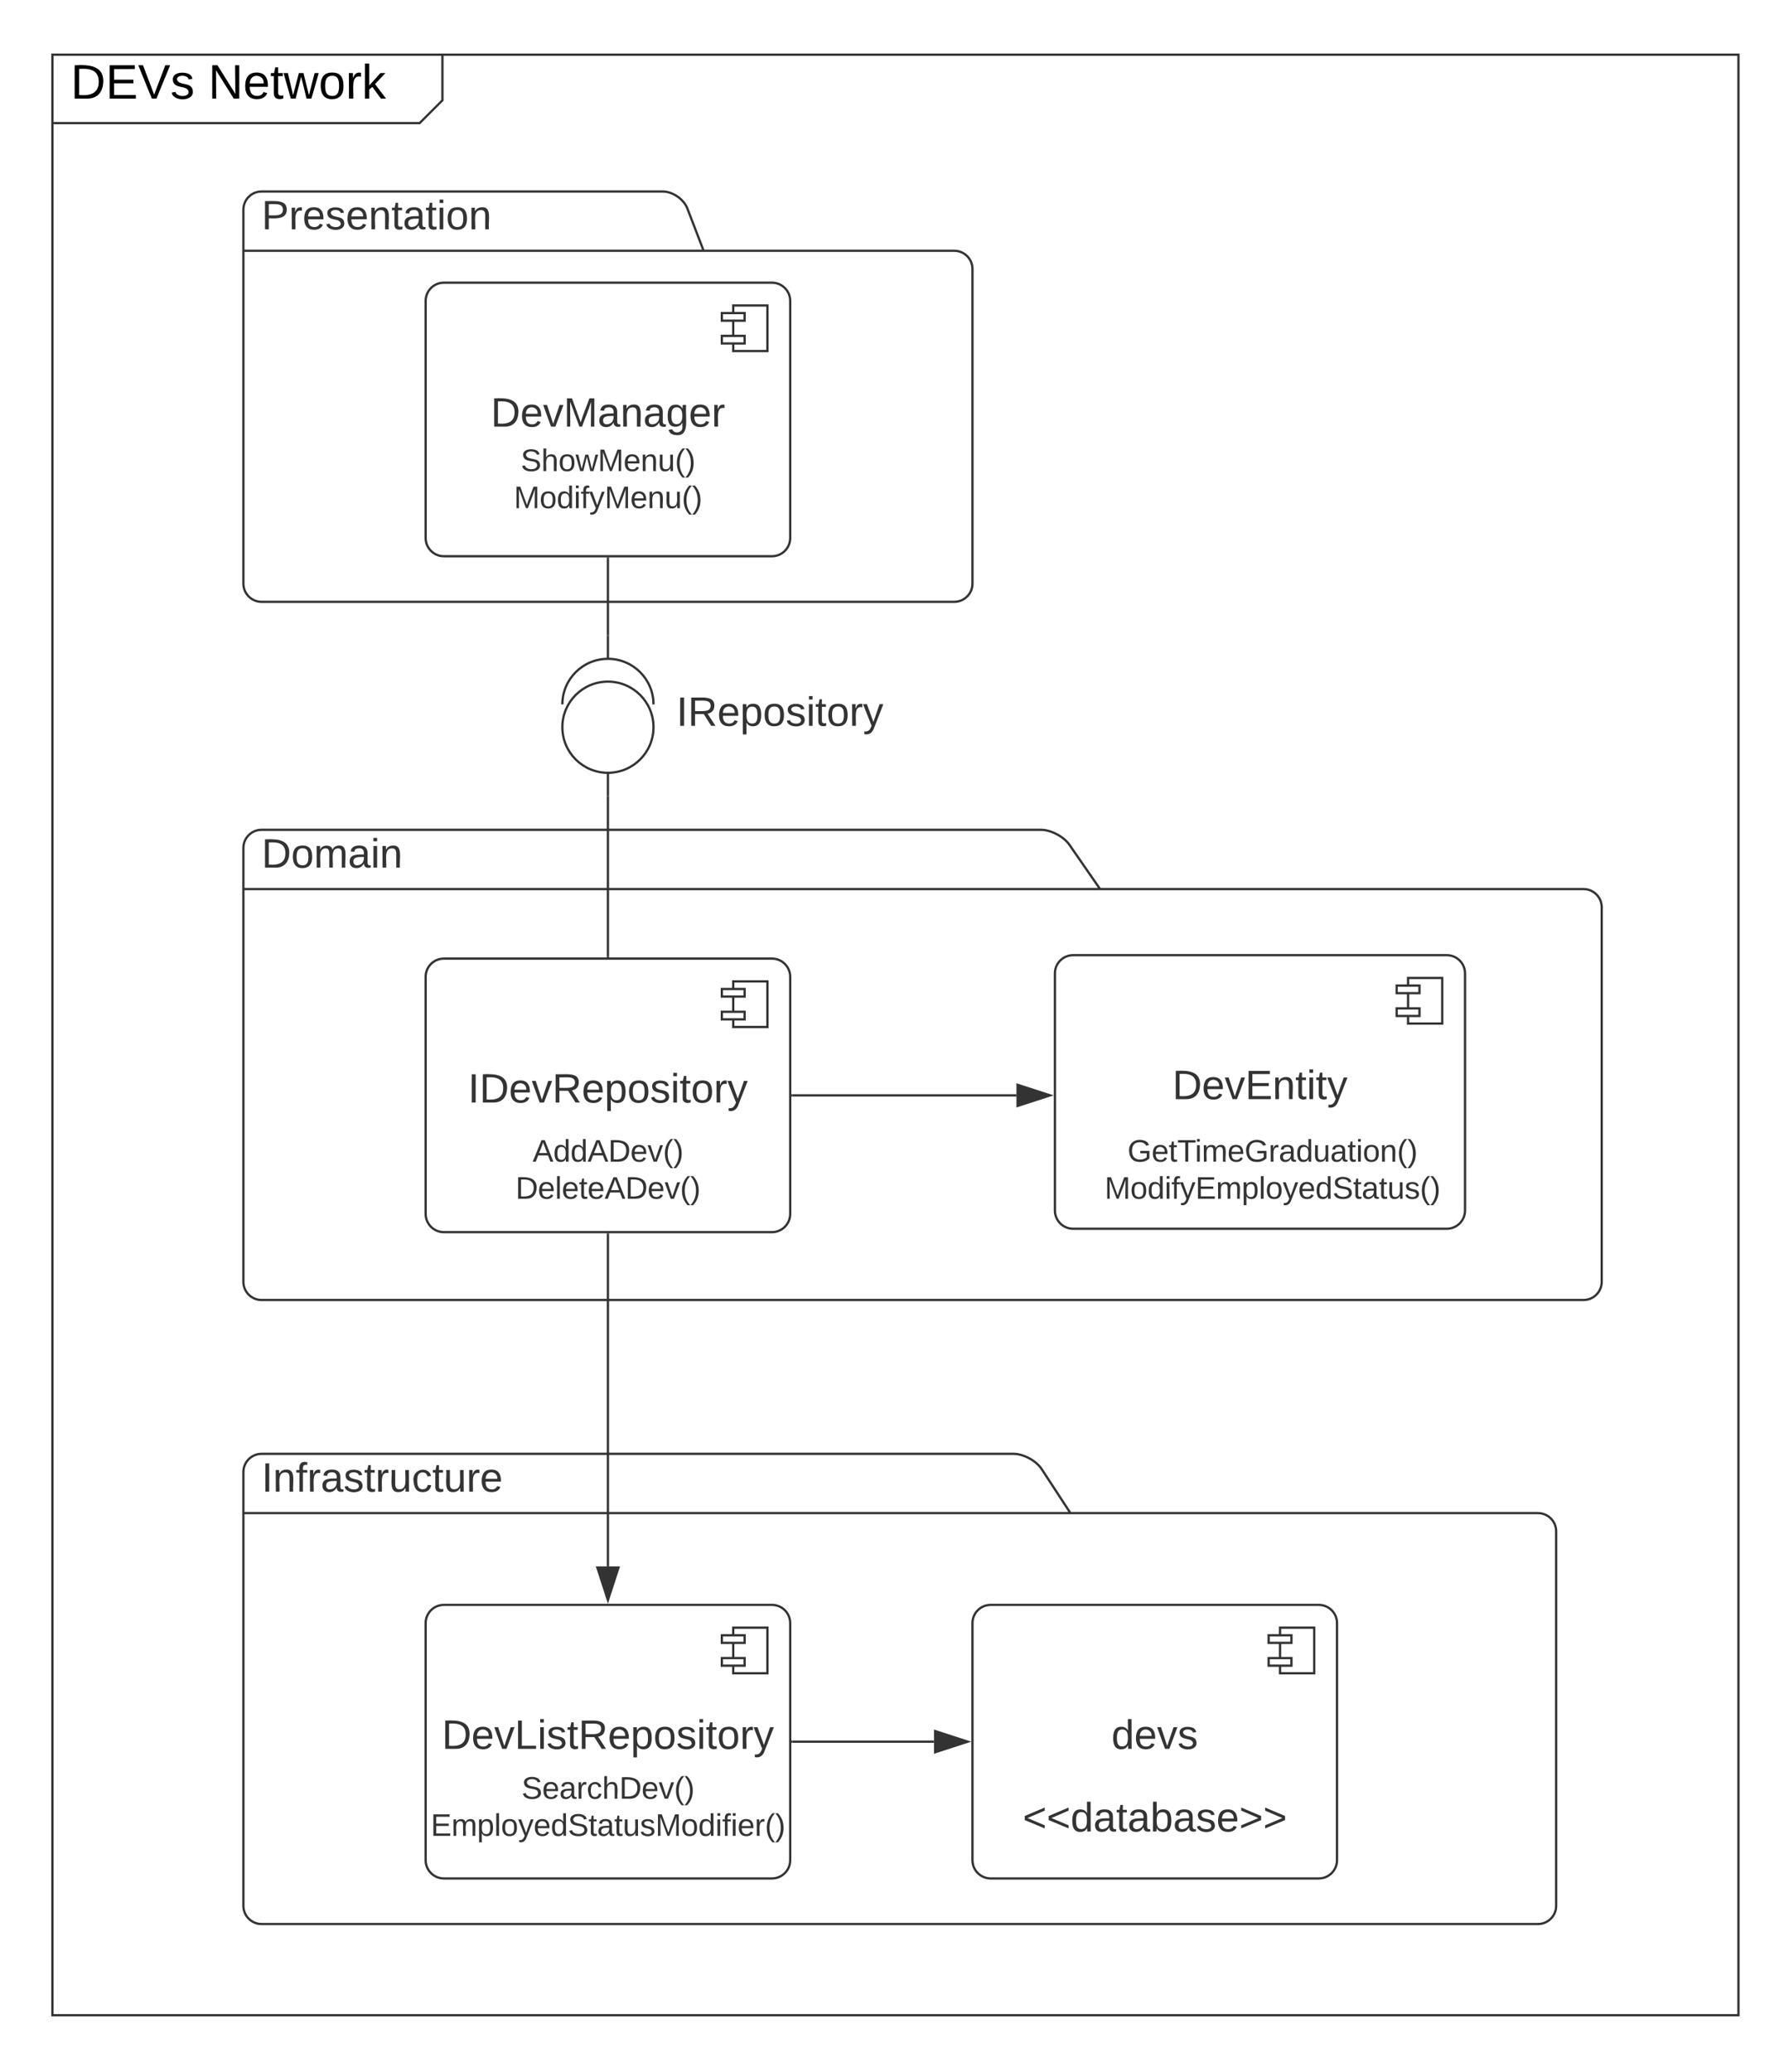 <svg xmlns="http://www.w3.org/2000/svg" xmlns:xlink="http://www.w3.org/1999/xlink" xmlns:lucid="lucid" width="783" height="909"><g transform="translate(-297 -216)" lucid:page-tab-id="0_0"><path d="M0 0h1760v1360H0z" fill="#fff"/><path d="M320 240h171.18v20l-10 10H320z" fill="#fff"/><path d="M491.18 240v20l-10 10H320" stroke="#333" fill="none"/><path d="M320 240h740v860H320z" stroke="#333" fill="none"/><use xlink:href="#a" transform="matrix(1,0,0,1,328,240) translate(0 19.267)"/><use xlink:href="#b" transform="matrix(1,0,0,1,328,240) translate(60.385 19.267)"/><path d="M605.82 326h110c4.4 0 8 3.58 8 8v138c0 4.42-3.6 8-8 8h-304c-4.42 0-8-3.58-8-8V308c0-4.42 3.58-8 8-8h176c4.4 0 9.28 3.34 10.87 7.47zm-202 0h202" stroke="#333" fill="#fff"/><use xlink:href="#c" transform="matrix(1,0,0,1,411.816,300) translate(0 16.6)"/><path d="M779.82 606H992c4.42 0 8 3.58 8 8v164.26c0 4.42-3.58 8-8 8H411.82c-4.42 0-8-3.58-8-8V588c0-4.42 3.58-8 8-8h342c4.4 0 10.03 2.94 12.55 6.58zm-376 0h376" stroke="#333" fill="#fff"/><use xlink:href="#d" transform="matrix(1,0,0,1,411.816,580) translate(0 16.6)"/><path d="M766.82 879.74H972c4.42 0 8 3.58 8 8V1052c0 4.42-3.58 8-8 8H411.82c-4.42 0-8-3.58-8-8V861.74c0-4.42 3.58-8 8-8h330c4.4 0 9.96 3 12.37 6.7zm-363 0h363" stroke="#333" fill="#fff"/><use xlink:href="#e" transform="matrix(1,0,0,1,411.816,853.74) translate(0 16.6)"/><path d="M483.82 644.5c0-4.42 3.58-8 8-8h144c4.4 0 8 3.58 8 8v104c0 4.4-3.6 8-8 8h-144c-4.42 0-8-3.6-8-8z" stroke="#333" fill="#fff"/><path d="M633.82 646.5h-15v20h15z" stroke="#333" fill="#fff"/><path d="M623.82 649.83h-10v3.33h10zm0 10h-10v3.33h10z" stroke="#333" fill="#fff"/><use xlink:href="#f" transform="matrix(1,0,0,1,483.816,636.496) translate(18.605 63.15)"/><path d="M563.82 565v-10m0-40c11.04 0 20 8.95 20 20s-8.96 20-20 20c-11.05 0-20-8.95-20-20s8.95-20 20-20z" stroke="#333" fill="#fff"/><path d="M563.02 565v-10h1.6v10z" fill="none"/><path d="M583.82 515h110.9v31.6h-110.9z" fill="#fff" fill-opacity="0"/><use xlink:href="#g" transform="matrix(1,0,0,1,588.816,520) translate(5.075 14.4)"/><path d="M760 643c0-4.42 3.58-8 8-8h164c4.42 0 8 3.58 8 8v104c0 4.42-3.58 8-8 8H768c-4.42 0-8-3.58-8-8z" stroke="#333" fill="#fff"/><path d="M930 645h-15v20h15z" stroke="#333" fill="#fff"/><path d="M920 648.33h-10v3.34h10zm0 10h-10v3.34h10z" stroke="#333" fill="#fff"/><use xlink:href="#h" transform="matrix(1,0,0,1,760,635) translate(51.555 63.15)"/><path d="M483.82 348c0-4.42 3.58-8 8-8h144c4.4 0 8 3.58 8 8v104c0 4.42-3.6 8-8 8h-144c-4.42 0-8-3.58-8-8z" stroke="#333" fill="#fff"/><path d="M633.82 350h-15v20h15z" stroke="#333" fill="#fff"/><path d="M623.82 353.33h-10v3.34h10zm0 10h-10v3.34h10z" stroke="#333" fill="#fff"/><use xlink:href="#i" transform="matrix(1,0,0,1,483.816,340) translate(28.58 63.15)"/><path d="M483.82 928c0-4.42 3.58-8 8-8h144c4.4 0 8 3.58 8 8v104c0 4.42-3.6 8-8 8h-144c-4.42 0-8-3.58-8-8z" stroke="#333" fill="#fff"/><path d="M633.82 930h-15v20h15z" stroke="#333" fill="#fff"/><path d="M623.82 933.33h-10v3.34h10zm0 10h-10v3.34h10z" stroke="#333" fill="#fff"/><use xlink:href="#j" transform="matrix(1,0,0,1,483.816,920) translate(7.13 63.15)"/><path d="M563.82 565.5v70" stroke="#333" fill="none"/><path d="M564.32 565.5h-1v-.5h1zM564.32 636h-1v-.52h1z" fill="#333"/><g fill="none"><path d="M563.82 505v-10m-20 30c0-11.05 8.95-20 20-20 11.04 0 20 8.95 20 20" stroke="#333"/><path d="M543.82 525c0-11.05 8.95-20 20-20 11.04 0 20 8.95 20 20zM563.82 505c-.45 0-.8-.36-.8-.8v-8.4c0-.44.35-.8.8-.8.44 0 .8.36.8.8v8.4c0 .44-.36.8-.8.8z"/></g><path d="M563.82 494.5V461" stroke="#333" fill="none"/><path d="M564.32 498v-3h-1v-.5h1zM564.32 461h-1v-.5h1z" fill="#333"/><path d="M644.82 696.5H743.12" stroke="#333" fill="none"/><path d="M644.83 697h-.5v-1h.5z" fill="#333"/><path d="M757.88 696.5l-14.26 4.63v-9.27z" stroke="#333" fill="#333"/><path d="M563.82 757.5v145.62" stroke="#333" fill="none"/><path d="M564.32 757.5h-1v-.5h1z" fill="#333"/><path d="M563.82 917.88l-4.64-14.26h9.27z" stroke="#333" fill="#333"/><path d="M508.37 406.8h110.9V460h-110.9z" fill="#fff" fill-opacity="0"/><use xlink:href="#k" transform="matrix(1,0,0,1,513.366,411.8) translate(12.168 10.844)"/><use xlink:href="#l" transform="matrix(1,0,0,1,513.366,411.8) translate(9.174 27.111)"/><path d="M723.82 928c0-4.42 3.58-8 8-8h144c4.4 0 8 3.58 8 8v104c0 4.42-3.6 8-8 8h-144c-4.42 0-8-3.58-8-8z" stroke="#333" fill="#fff"/><path d="M873.82 930h-15v20h15z" stroke="#333" fill="#fff"/><path d="M863.82 933.33h-10v3.34h10zm0 10h-10v3.34h10z" stroke="#333" fill="#fff"/><use xlink:href="#m" transform="matrix(1,0,0,1,723.816,920) translate(61.005 63.15)"/><path d="M748.37 1000h110.9v31.6h-110.9z" fill="#fff" fill-opacity="0"/><use xlink:href="#n" transform="matrix(1,0,0,1,753.366,1005) translate(-7.5 14.4)"/><path d="M800 709.72h110.9v42.54H800z" fill="#fff" fill-opacity="0"/><use xlink:href="#o" transform="matrix(1,0,0,1,805,714.724) translate(-13.136 10.844)"/><use xlink:href="#p" transform="matrix(1,0,0,1,805,714.724) translate(-23.19 27.111)"/><path d="M644.82 980h62.1" stroke="#333" fill="none"/><path d="M644.83 980.5h-.5v-1h.5z" fill="#333"/><path d="M721.7 980l-14.27 4.64v-9.28z" stroke="#333" fill="#333"/><path d="M508.37 709.72h110.9v53.2h-110.9z" fill="#fff" fill-opacity="0"/><g><use xlink:href="#q" transform="matrix(1,0,0,1,513.366,714.724) translate(17.421 10.844)"/><use xlink:href="#r" transform="matrix(1,0,0,1,513.366,714.724) translate(9.927 27.111)"/></g><path d="M508.37 989.2h110.9v53.2h-110.9z" fill="#fff" fill-opacity="0"/><g><use xlink:href="#s" transform="matrix(1,0,0,1,513.366,994.2) translate(12.544 10.844)"/><use xlink:href="#t" transform="matrix(1,0,0,1,513.366,994.2) translate(-27.294 27.111)"/></g><defs><path d="M30-248c118-7 216 8 213 122C240-48 200 0 122 0H30v-248zM63-27c89 8 146-16 146-99s-60-101-146-95v194" id="u"/><path d="M30 0v-248h187v28H63v79h144v27H63v87h162V0H30" id="v"/><path d="M137 0h-34L2-248h35l83 218 83-218h36" id="w"/><path d="M135-143c-3-34-86-38-87 0 15 53 115 12 119 90S17 21 10-45l28-5c4 36 97 45 98 0-10-56-113-15-118-90-4-57 82-63 122-42 12 7 21 19 24 35" id="x"/><g id="a"><use transform="matrix(0.059,0,0,0.059,0,0)" xlink:href="#u"/><use transform="matrix(0.059,0,0,0.059,15.348,0)" xlink:href="#v"/><use transform="matrix(0.059,0,0,0.059,29.57,0)" xlink:href="#w"/><use transform="matrix(0.059,0,0,0.059,43.793,0)" xlink:href="#x"/></g><path d="M190 0L58-211 59 0H30v-248h39L202-35l-2-213h31V0h-41" id="y"/><path d="M100-194c63 0 86 42 84 106H49c0 40 14 67 53 68 26 1 43-12 49-29l28 8c-11 28-37 45-77 45C44 4 14-33 15-96c1-61 26-98 85-98zm52 81c6-60-76-77-97-28-3 7-6 17-6 28h103" id="z"/><path d="M59-47c-2 24 18 29 38 22v24C64 9 27 4 27-40v-127H5v-23h24l9-43h21v43h35v23H59v120" id="A"/><path d="M206 0h-36l-40-164L89 0H53L-1-190h32L70-26l43-164h34l41 164 42-164h31" id="B"/><path d="M100-194c62-1 85 37 85 99 1 63-27 99-86 99S16-35 15-95c0-66 28-99 85-99zM99-20c44 1 53-31 53-75 0-43-8-75-51-75s-53 32-53 75 10 74 51 75" id="C"/><path d="M114-163C36-179 61-72 57 0H25l-1-190h30c1 12-1 29 2 39 6-27 23-49 58-41v29" id="D"/><path d="M143 0L79-87 56-68V0H24v-261h32v163l83-92h37l-77 82L181 0h-38" id="E"/><g id="b"><use transform="matrix(0.059,0,0,0.059,0,0)" xlink:href="#y"/><use transform="matrix(0.059,0,0,0.059,15.348,0)" xlink:href="#z"/><use transform="matrix(0.059,0,0,0.059,27.2,0)" xlink:href="#A"/><use transform="matrix(0.059,0,0,0.059,33.126,0)" xlink:href="#B"/><use transform="matrix(0.059,0,0,0.059,48.474,0)" xlink:href="#C"/><use transform="matrix(0.059,0,0,0.059,60.326,0)" xlink:href="#D"/><use transform="matrix(0.059,0,0,0.059,67.378,0)" xlink:href="#E"/></g><path fill="#333" d="M30-248c87 1 191-15 191 75 0 78-77 80-158 76V0H30v-248zm33 125c57 0 124 11 124-50 0-59-68-47-124-48v98" id="F"/><path fill="#333" d="M114-163C36-179 61-72 57 0H25l-1-190h30c1 12-1 29 2 39 6-27 23-49 58-41v29" id="G"/><path fill="#333" d="M100-194c63 0 86 42 84 106H49c0 40 14 67 53 68 26 1 43-12 49-29l28 8c-11 28-37 45-77 45C44 4 14-33 15-96c1-61 26-98 85-98zm52 81c6-60-76-77-97-28-3 7-6 17-6 28h103" id="H"/><path fill="#333" d="M135-143c-3-34-86-38-87 0 15 53 115 12 119 90S17 21 10-45l28-5c4 36 97 45 98 0-10-56-113-15-118-90-4-57 82-63 122-42 12 7 21 19 24 35" id="I"/><path fill="#333" d="M117-194c89-4 53 116 60 194h-32v-121c0-31-8-49-39-48C34-167 62-67 57 0H25l-1-190h30c1 10-1 24 2 32 11-22 29-35 61-36" id="J"/><path fill="#333" d="M59-47c-2 24 18 29 38 22v24C64 9 27 4 27-40v-127H5v-23h24l9-43h21v43h35v23H59v120" id="K"/><path fill="#333" d="M141-36C126-15 110 5 73 4 37 3 15-17 15-53c-1-64 63-63 125-63 3-35-9-54-41-54-24 1-41 7-42 31l-33-3c5-37 33-52 76-52 45 0 72 20 72 64v82c-1 20 7 32 28 27v20c-31 9-61-2-59-35zM48-53c0 20 12 33 32 33 41-3 63-29 60-74-43 2-92-5-92 41" id="L"/><path fill="#333" d="M24-231v-30h32v30H24zM24 0v-190h32V0H24" id="M"/><path fill="#333" d="M100-194c62-1 85 37 85 99 1 63-27 99-86 99S16-35 15-95c0-66 28-99 85-99zM99-20c44 1 53-31 53-75 0-43-8-75-51-75s-53 32-53 75 10 74 51 75" id="N"/><g id="c"><use transform="matrix(0.05,0,0,0.05,0,0)" xlink:href="#F"/><use transform="matrix(0.05,0,0,0.05,12,0)" xlink:href="#G"/><use transform="matrix(0.05,0,0,0.05,17.95,0)" xlink:href="#H"/><use transform="matrix(0.05,0,0,0.05,27.95,0)" xlink:href="#I"/><use transform="matrix(0.05,0,0,0.05,36.95,0)" xlink:href="#H"/><use transform="matrix(0.05,0,0,0.05,46.95,0)" xlink:href="#J"/><use transform="matrix(0.05,0,0,0.05,56.95,0)" xlink:href="#K"/><use transform="matrix(0.05,0,0,0.05,61.95,0)" xlink:href="#L"/><use transform="matrix(0.05,0,0,0.05,71.95,0)" xlink:href="#K"/><use transform="matrix(0.05,0,0,0.05,76.95,0)" xlink:href="#M"/><use transform="matrix(0.05,0,0,0.05,80.9,0)" xlink:href="#N"/><use transform="matrix(0.05,0,0,0.05,90.9,0)" xlink:href="#J"/></g><path fill="#333" d="M30-248c118-7 216 8 213 122C240-48 200 0 122 0H30v-248zM63-27c89 8 146-16 146-99s-60-101-146-95v194" id="O"/><path fill="#333" d="M210-169c-67 3-38 105-44 169h-31v-121c0-29-5-50-35-48C34-165 62-65 56 0H25l-1-190h30c1 10-1 24 2 32 10-44 99-50 107 0 11-21 27-35 58-36 85-2 47 119 55 194h-31v-121c0-29-5-49-35-48" id="P"/><g id="d"><use transform="matrix(0.05,0,0,0.05,0,0)" xlink:href="#O"/><use transform="matrix(0.05,0,0,0.05,12.95,0)" xlink:href="#N"/><use transform="matrix(0.05,0,0,0.05,22.95,0)" xlink:href="#P"/><use transform="matrix(0.05,0,0,0.05,37.9,0)" xlink:href="#L"/><use transform="matrix(0.05,0,0,0.05,47.9,0)" xlink:href="#M"/><use transform="matrix(0.05,0,0,0.05,51.85,0)" xlink:href="#J"/></g><path fill="#333" d="M33 0v-248h34V0H33" id="Q"/><path fill="#333" d="M101-234c-31-9-42 10-38 44h38v23H63V0H32v-167H5v-23h27c-7-52 17-82 69-68v24" id="R"/><path fill="#333" d="M84 4C-5 8 30-112 23-190h32v120c0 31 7 50 39 49 72-2 45-101 50-169h31l1 190h-30c-1-10 1-25-2-33-11 22-28 36-60 37" id="S"/><path fill="#333" d="M96-169c-40 0-48 33-48 73s9 75 48 75c24 0 41-14 43-38l32 2c-6 37-31 61-74 61-59 0-76-41-82-99-10-93 101-131 147-64 4 7 5 14 7 22l-32 3c-4-21-16-35-41-35" id="T"/><g id="e"><use transform="matrix(0.05,0,0,0.05,0,0)" xlink:href="#Q"/><use transform="matrix(0.05,0,0,0.05,5,0)" xlink:href="#J"/><use transform="matrix(0.05,0,0,0.05,15,0)" xlink:href="#R"/><use transform="matrix(0.05,0,0,0.05,20,0)" xlink:href="#G"/><use transform="matrix(0.05,0,0,0.05,25.95,0)" xlink:href="#L"/><use transform="matrix(0.05,0,0,0.05,35.95,0)" xlink:href="#I"/><use transform="matrix(0.05,0,0,0.05,44.95,0)" xlink:href="#K"/><use transform="matrix(0.05,0,0,0.05,49.95,0)" xlink:href="#G"/><use transform="matrix(0.05,0,0,0.05,55.9,0)" xlink:href="#S"/><use transform="matrix(0.05,0,0,0.05,65.9,0)" xlink:href="#T"/><use transform="matrix(0.05,0,0,0.05,74.9,0)" xlink:href="#K"/><use transform="matrix(0.05,0,0,0.05,79.9,0)" xlink:href="#S"/><use transform="matrix(0.05,0,0,0.05,89.9,0)" xlink:href="#G"/><use transform="matrix(0.05,0,0,0.05,95.85,0)" xlink:href="#H"/></g><path fill="#333" d="M108 0H70L1-190h34L89-25l56-165h34" id="U"/><path fill="#333" d="M233-177c-1 41-23 64-60 70L243 0h-38l-65-103H63V0H30v-248c88 3 205-21 203 71zM63-129c60-2 137 13 137-47 0-61-80-42-137-45v92" id="V"/><path fill="#333" d="M115-194c55 1 70 41 70 98S169 2 115 4C84 4 66-9 55-30l1 105H24l-1-265h31l2 30c10-21 28-34 59-34zm-8 174c40 0 45-34 45-75s-6-73-45-74c-42 0-51 32-51 76 0 43 10 73 51 73" id="W"/><path fill="#333" d="M179-190L93 31C79 59 56 82 12 73V49c39 6 53-20 64-50L1-190h34L92-34l54-156h33" id="X"/><g id="f"><use transform="matrix(0.05,0,0,0.05,0,0)" xlink:href="#Q"/><use transform="matrix(0.05,0,0,0.05,5,0)" xlink:href="#O"/><use transform="matrix(0.05,0,0,0.05,17.95,0)" xlink:href="#H"/><use transform="matrix(0.05,0,0,0.05,27.95,0)" xlink:href="#U"/><use transform="matrix(0.05,0,0,0.05,36.95,0)" xlink:href="#V"/><use transform="matrix(0.05,0,0,0.05,49.9,0)" xlink:href="#H"/><use transform="matrix(0.05,0,0,0.05,59.9,0)" xlink:href="#W"/><use transform="matrix(0.05,0,0,0.05,69.9,0)" xlink:href="#N"/><use transform="matrix(0.05,0,0,0.05,79.9,0)" xlink:href="#I"/><use transform="matrix(0.05,0,0,0.05,88.9,0)" xlink:href="#M"/><use transform="matrix(0.05,0,0,0.05,92.85,0)" xlink:href="#K"/><use transform="matrix(0.05,0,0,0.05,97.85,0)" xlink:href="#N"/><use transform="matrix(0.05,0,0,0.05,107.85,0)" xlink:href="#G"/><use transform="matrix(0.05,0,0,0.05,113.8,0)" xlink:href="#X"/></g><g id="g"><use transform="matrix(0.05,0,0,0.05,0,0)" xlink:href="#Q"/><use transform="matrix(0.05,0,0,0.05,5,0)" xlink:href="#V"/><use transform="matrix(0.05,0,0,0.05,17.95,0)" xlink:href="#H"/><use transform="matrix(0.05,0,0,0.05,27.95,0)" xlink:href="#W"/><use transform="matrix(0.05,0,0,0.05,37.95,0)" xlink:href="#N"/><use transform="matrix(0.05,0,0,0.05,47.95,0)" xlink:href="#I"/><use transform="matrix(0.05,0,0,0.05,56.95,0)" xlink:href="#M"/><use transform="matrix(0.05,0,0,0.05,60.9,0)" xlink:href="#K"/><use transform="matrix(0.05,0,0,0.05,65.9,0)" xlink:href="#N"/><use transform="matrix(0.05,0,0,0.05,75.9,0)" xlink:href="#G"/><use transform="matrix(0.05,0,0,0.05,81.85,0)" xlink:href="#X"/></g><path fill="#333" d="M30 0v-248h187v28H63v79h144v27H63v87h162V0H30" id="Y"/><g id="h"><use transform="matrix(0.05,0,0,0.05,0,0)" xlink:href="#O"/><use transform="matrix(0.05,0,0,0.05,12.95,0)" xlink:href="#H"/><use transform="matrix(0.05,0,0,0.05,22.95,0)" xlink:href="#U"/><use transform="matrix(0.05,0,0,0.05,31.95,0)" xlink:href="#Y"/><use transform="matrix(0.05,0,0,0.05,43.95,0)" xlink:href="#J"/><use transform="matrix(0.05,0,0,0.05,53.95,0)" xlink:href="#K"/><use transform="matrix(0.05,0,0,0.05,58.95,0)" xlink:href="#M"/><use transform="matrix(0.05,0,0,0.05,62.9,0)" xlink:href="#K"/><use transform="matrix(0.05,0,0,0.05,67.9,0)" xlink:href="#X"/></g><path fill="#333" d="M240 0l2-218c-23 76-54 145-80 218h-23L58-218 59 0H30v-248h44l77 211c21-75 51-140 76-211h43V0h-30" id="Z"/><path fill="#333" d="M177-190C167-65 218 103 67 71c-23-6-38-20-44-43l32-5c15 47 100 32 89-28v-30C133-14 115 1 83 1 29 1 15-40 15-95c0-56 16-97 71-98 29-1 48 16 59 35 1-10 0-23 2-32h30zM94-22c36 0 50-32 50-73 0-42-14-75-50-75-39 0-46 34-46 75s6 73 46 73" id="aa"/><g id="i"><use transform="matrix(0.05,0,0,0.05,0,0)" xlink:href="#O"/><use transform="matrix(0.05,0,0,0.05,12.95,0)" xlink:href="#H"/><use transform="matrix(0.05,0,0,0.05,22.95,0)" xlink:href="#U"/><use transform="matrix(0.05,0,0,0.05,31.95,0)" xlink:href="#Z"/><use transform="matrix(0.05,0,0,0.05,46.9,0)" xlink:href="#L"/><use transform="matrix(0.05,0,0,0.05,56.9,0)" xlink:href="#J"/><use transform="matrix(0.05,0,0,0.05,66.9,0)" xlink:href="#L"/><use transform="matrix(0.05,0,0,0.05,76.9,0)" xlink:href="#aa"/><use transform="matrix(0.05,0,0,0.05,86.9,0)" xlink:href="#H"/><use transform="matrix(0.05,0,0,0.05,96.9,0)" xlink:href="#G"/></g><path fill="#333" d="M30 0v-248h33v221h125V0H30" id="ab"/><g id="j"><use transform="matrix(0.05,0,0,0.05,0,0)" xlink:href="#O"/><use transform="matrix(0.05,0,0,0.05,12.95,0)" xlink:href="#H"/><use transform="matrix(0.05,0,0,0.05,22.95,0)" xlink:href="#U"/><use transform="matrix(0.05,0,0,0.05,31.95,0)" xlink:href="#ab"/><use transform="matrix(0.05,0,0,0.05,41.95,0)" xlink:href="#M"/><use transform="matrix(0.05,0,0,0.05,45.9,0)" xlink:href="#I"/><use transform="matrix(0.05,0,0,0.05,54.9,0)" xlink:href="#K"/><use transform="matrix(0.05,0,0,0.05,59.9,0)" xlink:href="#V"/><use transform="matrix(0.05,0,0,0.05,72.85,0)" xlink:href="#H"/><use transform="matrix(0.05,0,0,0.05,82.85,0)" xlink:href="#W"/><use transform="matrix(0.05,0,0,0.05,92.85,0)" xlink:href="#N"/><use transform="matrix(0.05,0,0,0.05,102.85,0)" xlink:href="#I"/><use transform="matrix(0.05,0,0,0.05,111.85,0)" xlink:href="#M"/><use transform="matrix(0.05,0,0,0.05,115.8,0)" xlink:href="#K"/><use transform="matrix(0.05,0,0,0.05,120.8,0)" xlink:href="#N"/><use transform="matrix(0.05,0,0,0.05,130.8,0)" xlink:href="#G"/><use transform="matrix(0.05,0,0,0.05,136.75,0)" xlink:href="#X"/></g><path fill="#333" d="M185-189c-5-48-123-54-124 2 14 75 158 14 163 119 3 78-121 87-175 55-17-10-28-26-33-46l33-7c5 56 141 63 141-1 0-78-155-14-162-118-5-82 145-84 179-34 5 7 8 16 11 25" id="ac"/><path fill="#333" d="M106-169C34-169 62-67 57 0H25v-261h32l-1 103c12-21 28-36 61-36 89 0 53 116 60 194h-32v-121c2-32-8-49-39-48" id="ad"/><path fill="#333" d="M206 0h-36l-40-164L89 0H53L-1-190h32L70-26l43-164h34l41 164 42-164h31" id="ae"/><path fill="#333" d="M87 75C49 33 22-17 22-94c0-76 28-126 65-167h31c-38 41-64 92-64 168S80 34 118 75H87" id="af"/><path fill="#333" d="M33-261c38 41 65 92 65 168S71 34 33 75H2C39 34 66-17 66-93S39-220 2-261h31" id="ag"/><g id="k"><use transform="matrix(0.038,0,0,0.038,0,0)" xlink:href="#ac"/><use transform="matrix(0.038,0,0,0.038,9.037,0)" xlink:href="#ad"/><use transform="matrix(0.038,0,0,0.038,16.568,0)" xlink:href="#N"/><use transform="matrix(0.038,0,0,0.038,24.099,0)" xlink:href="#ae"/><use transform="matrix(0.038,0,0,0.038,33.851,0)" xlink:href="#Z"/><use transform="matrix(0.038,0,0,0.038,45.11,0)" xlink:href="#H"/><use transform="matrix(0.038,0,0,0.038,52.641,0)" xlink:href="#J"/><use transform="matrix(0.038,0,0,0.038,60.172,0)" xlink:href="#S"/><use transform="matrix(0.038,0,0,0.038,67.702,0)" xlink:href="#af"/><use transform="matrix(0.038,0,0,0.038,72.183,0)" xlink:href="#ag"/></g><path fill="#333" d="M85-194c31 0 48 13 60 33l-1-100h32l1 261h-30c-2-10 0-23-3-31C134-8 116 4 85 4 32 4 16-35 15-94c0-66 23-100 70-100zm9 24c-40 0-46 34-46 75 0 40 6 74 45 74 42 0 51-32 51-76 0-42-9-74-50-73" id="ah"/><g id="l"><use transform="matrix(0.038,0,0,0.038,0,0)" xlink:href="#Z"/><use transform="matrix(0.038,0,0,0.038,11.259,0)" xlink:href="#N"/><use transform="matrix(0.038,0,0,0.038,18.79,0)" xlink:href="#ah"/><use transform="matrix(0.038,0,0,0.038,26.32,0)" xlink:href="#M"/><use transform="matrix(0.038,0,0,0.038,29.295,0)" xlink:href="#R"/><use transform="matrix(0.038,0,0,0.038,33.06,0)" xlink:href="#X"/><use transform="matrix(0.038,0,0,0.038,39.838,0)" xlink:href="#Z"/><use transform="matrix(0.038,0,0,0.038,51.097,0)" xlink:href="#H"/><use transform="matrix(0.038,0,0,0.038,58.628,0)" xlink:href="#J"/><use transform="matrix(0.038,0,0,0.038,66.159,0)" xlink:href="#S"/><use transform="matrix(0.038,0,0,0.038,73.69,0)" xlink:href="#af"/><use transform="matrix(0.038,0,0,0.038,78.17,0)" xlink:href="#ag"/></g><g id="m"><use transform="matrix(0.05,0,0,0.05,0,0)" xlink:href="#ah"/><use transform="matrix(0.05,0,0,0.05,10,0)" xlink:href="#H"/><use transform="matrix(0.05,0,0,0.05,20,0)" xlink:href="#U"/><use transform="matrix(0.05,0,0,0.05,29,0)" xlink:href="#I"/></g><path fill="#333" d="M18-100v-36l175-74v27L42-118l151 64v27" id="ai"/><path fill="#333" d="M115-194c53 0 69 39 70 98 0 66-23 100-70 100C84 3 66-7 56-30L54 0H23l1-261h32v101c10-23 28-34 59-34zm-8 174c40 0 45-34 45-75 0-40-5-75-45-74-42 0-51 32-51 76 0 43 10 73 51 73" id="aj"/><path fill="#333" d="M18-27v-27l151-64-151-65v-27l175 74v36" id="ak"/><g id="n"><use transform="matrix(0.05,0,0,0.05,0,0)" xlink:href="#ai"/><use transform="matrix(0.05,0,0,0.05,10.5,0)" xlink:href="#ai"/><use transform="matrix(0.05,0,0,0.05,21,0)" xlink:href="#ah"/><use transform="matrix(0.05,0,0,0.05,31,0)" xlink:href="#L"/><use transform="matrix(0.05,0,0,0.05,41,0)" xlink:href="#K"/><use transform="matrix(0.05,0,0,0.05,46,0)" xlink:href="#L"/><use transform="matrix(0.05,0,0,0.05,56,0)" xlink:href="#aj"/><use transform="matrix(0.05,0,0,0.05,66,0)" xlink:href="#L"/><use transform="matrix(0.05,0,0,0.05,76,0)" xlink:href="#I"/><use transform="matrix(0.05,0,0,0.05,85,0)" xlink:href="#H"/><use transform="matrix(0.05,0,0,0.05,95,0)" xlink:href="#ak"/><use transform="matrix(0.05,0,0,0.05,105.5,0)" xlink:href="#ak"/></g><path fill="#333" d="M143 4C61 4 22-44 18-125c-5-107 100-154 193-111 17 8 29 25 37 43l-32 9c-13-25-37-40-76-40-61 0-88 39-88 99 0 61 29 100 91 101 35 0 62-11 79-27v-45h-74v-28h105v86C228-13 192 4 143 4" id="al"/><path fill="#333" d="M127-220V0H93v-220H8v-28h204v28h-85" id="am"/><g id="o"><use transform="matrix(0.038,0,0,0.038,0,0)" xlink:href="#al"/><use transform="matrix(0.038,0,0,0.038,10.543,0)" xlink:href="#H"/><use transform="matrix(0.038,0,0,0.038,18.074,0)" xlink:href="#K"/><use transform="matrix(0.038,0,0,0.038,21.84,0)" xlink:href="#am"/><use transform="matrix(0.038,0,0,0.038,29.596,0)" xlink:href="#M"/><use transform="matrix(0.038,0,0,0.038,32.571,0)" xlink:href="#P"/><use transform="matrix(0.038,0,0,0.038,43.83,0)" xlink:href="#H"/><use transform="matrix(0.038,0,0,0.038,51.36,0)" xlink:href="#al"/><use transform="matrix(0.038,0,0,0.038,61.904,0)" xlink:href="#G"/><use transform="matrix(0.038,0,0,0.038,66.385,0)" xlink:href="#L"/><use transform="matrix(0.038,0,0,0.038,73.915,0)" xlink:href="#ah"/><use transform="matrix(0.038,0,0,0.038,81.446,0)" xlink:href="#S"/><use transform="matrix(0.038,0,0,0.038,88.977,0)" xlink:href="#L"/><use transform="matrix(0.038,0,0,0.038,96.508,0)" xlink:href="#K"/><use transform="matrix(0.038,0,0,0.038,100.273,0)" xlink:href="#M"/><use transform="matrix(0.038,0,0,0.038,103.248,0)" xlink:href="#N"/><use transform="matrix(0.038,0,0,0.038,110.779,0)" xlink:href="#J"/><use transform="matrix(0.038,0,0,0.038,118.31,0)" xlink:href="#af"/><use transform="matrix(0.038,0,0,0.038,122.791,0)" xlink:href="#ag"/></g><path fill="#333" d="M24 0v-261h32V0H24" id="an"/><g id="p"><use transform="matrix(0.038,0,0,0.038,0,0)" xlink:href="#Z"/><use transform="matrix(0.038,0,0,0.038,11.259,0)" xlink:href="#N"/><use transform="matrix(0.038,0,0,0.038,18.79,0)" xlink:href="#ah"/><use transform="matrix(0.038,0,0,0.038,26.32,0)" xlink:href="#M"/><use transform="matrix(0.038,0,0,0.038,29.295,0)" xlink:href="#R"/><use transform="matrix(0.038,0,0,0.038,33.06,0)" xlink:href="#X"/><use transform="matrix(0.038,0,0,0.038,39.838,0)" xlink:href="#Y"/><use transform="matrix(0.038,0,0,0.038,48.875,0)" xlink:href="#P"/><use transform="matrix(0.038,0,0,0.038,60.134,0)" xlink:href="#W"/><use transform="matrix(0.038,0,0,0.038,67.665,0)" xlink:href="#an"/><use transform="matrix(0.038,0,0,0.038,70.64,0)" xlink:href="#N"/><use transform="matrix(0.038,0,0,0.038,78.17,0)" xlink:href="#X"/><use transform="matrix(0.038,0,0,0.038,84.948,0)" xlink:href="#H"/><use transform="matrix(0.038,0,0,0.038,92.479,0)" xlink:href="#ah"/><use transform="matrix(0.038,0,0,0.038,100.01,0)" xlink:href="#ac"/><use transform="matrix(0.038,0,0,0.038,109.047,0)" xlink:href="#K"/><use transform="matrix(0.038,0,0,0.038,112.812,0)" xlink:href="#L"/><use transform="matrix(0.038,0,0,0.038,120.343,0)" xlink:href="#K"/><use transform="matrix(0.038,0,0,0.038,124.109,0)" xlink:href="#S"/><use transform="matrix(0.038,0,0,0.038,131.64,0)" xlink:href="#I"/><use transform="matrix(0.038,0,0,0.038,138.417,0)" xlink:href="#af"/><use transform="matrix(0.038,0,0,0.038,142.898,0)" xlink:href="#ag"/></g><path fill="#333" d="M205 0l-28-72H64L36 0H1l101-248h38L239 0h-34zm-38-99l-47-123c-12 45-31 82-46 123h93" id="ao"/><g id="q"><use transform="matrix(0.038,0,0,0.038,0,0)" xlink:href="#ao"/><use transform="matrix(0.038,0,0,0.038,9.037,0)" xlink:href="#ah"/><use transform="matrix(0.038,0,0,0.038,16.568,0)" xlink:href="#ah"/><use transform="matrix(0.038,0,0,0.038,24.099,0)" xlink:href="#ao"/><use transform="matrix(0.038,0,0,0.038,33.136,0)" xlink:href="#O"/><use transform="matrix(0.038,0,0,0.038,42.888,0)" xlink:href="#H"/><use transform="matrix(0.038,0,0,0.038,50.419,0)" xlink:href="#U"/><use transform="matrix(0.038,0,0,0.038,57.197,0)" xlink:href="#af"/><use transform="matrix(0.038,0,0,0.038,61.678,0)" xlink:href="#ag"/></g><g id="r"><use transform="matrix(0.038,0,0,0.038,0,0)" xlink:href="#O"/><use transform="matrix(0.038,0,0,0.038,9.752,0)" xlink:href="#H"/><use transform="matrix(0.038,0,0,0.038,17.283,0)" xlink:href="#an"/><use transform="matrix(0.038,0,0,0.038,20.258,0)" xlink:href="#H"/><use transform="matrix(0.038,0,0,0.038,27.789,0)" xlink:href="#K"/><use transform="matrix(0.038,0,0,0.038,31.554,0)" xlink:href="#H"/><use transform="matrix(0.038,0,0,0.038,39.085,0)" xlink:href="#ao"/><use transform="matrix(0.038,0,0,0.038,48.122,0)" xlink:href="#O"/><use transform="matrix(0.038,0,0,0.038,57.875,0)" xlink:href="#H"/><use transform="matrix(0.038,0,0,0.038,65.406,0)" xlink:href="#U"/><use transform="matrix(0.038,0,0,0.038,72.183,0)" xlink:href="#af"/><use transform="matrix(0.038,0,0,0.038,76.664,0)" xlink:href="#ag"/></g><g id="s"><use transform="matrix(0.038,0,0,0.038,0,0)" xlink:href="#ac"/><use transform="matrix(0.038,0,0,0.038,9.037,0)" xlink:href="#H"/><use transform="matrix(0.038,0,0,0.038,16.568,0)" xlink:href="#L"/><use transform="matrix(0.038,0,0,0.038,24.099,0)" xlink:href="#G"/><use transform="matrix(0.038,0,0,0.038,28.58,0)" xlink:href="#T"/><use transform="matrix(0.038,0,0,0.038,35.357,0)" xlink:href="#ad"/><use transform="matrix(0.038,0,0,0.038,42.888,0)" xlink:href="#O"/><use transform="matrix(0.038,0,0,0.038,52.641,0)" xlink:href="#H"/><use transform="matrix(0.038,0,0,0.038,60.172,0)" xlink:href="#U"/><use transform="matrix(0.038,0,0,0.038,66.949,0)" xlink:href="#af"/><use transform="matrix(0.038,0,0,0.038,71.43,0)" xlink:href="#ag"/></g><g id="t"><use transform="matrix(0.038,0,0,0.038,0,0)" xlink:href="#Y"/><use transform="matrix(0.038,0,0,0.038,9.037,0)" xlink:href="#P"/><use transform="matrix(0.038,0,0,0.038,20.296,0)" xlink:href="#W"/><use transform="matrix(0.038,0,0,0.038,27.827,0)" xlink:href="#an"/><use transform="matrix(0.038,0,0,0.038,30.801,0)" xlink:href="#N"/><use transform="matrix(0.038,0,0,0.038,38.332,0)" xlink:href="#X"/><use transform="matrix(0.038,0,0,0.038,45.11,0)" xlink:href="#H"/><use transform="matrix(0.038,0,0,0.038,52.641,0)" xlink:href="#ah"/><use transform="matrix(0.038,0,0,0.038,60.172,0)" xlink:href="#ac"/><use transform="matrix(0.038,0,0,0.038,69.209,0)" xlink:href="#K"/><use transform="matrix(0.038,0,0,0.038,72.974,0)" xlink:href="#L"/><use transform="matrix(0.038,0,0,0.038,80.505,0)" xlink:href="#K"/><use transform="matrix(0.038,0,0,0.038,84.27,0)" xlink:href="#S"/><use transform="matrix(0.038,0,0,0.038,91.801,0)" xlink:href="#I"/><use transform="matrix(0.038,0,0,0.038,98.579,0)" xlink:href="#Z"/><use transform="matrix(0.038,0,0,0.038,109.838,0)" xlink:href="#N"/><use transform="matrix(0.038,0,0,0.038,117.369,0)" xlink:href="#ah"/><use transform="matrix(0.038,0,0,0.038,124.899,0)" xlink:href="#M"/><use transform="matrix(0.038,0,0,0.038,127.874,0)" xlink:href="#R"/><use transform="matrix(0.038,0,0,0.038,131.64,0)" xlink:href="#M"/><use transform="matrix(0.038,0,0,0.038,134.614,0)" xlink:href="#H"/><use transform="matrix(0.038,0,0,0.038,142.145,0)" xlink:href="#G"/><use transform="matrix(0.038,0,0,0.038,146.626,0)" xlink:href="#af"/><use transform="matrix(0.038,0,0,0.038,151.107,0)" xlink:href="#ag"/></g></defs></g></svg>